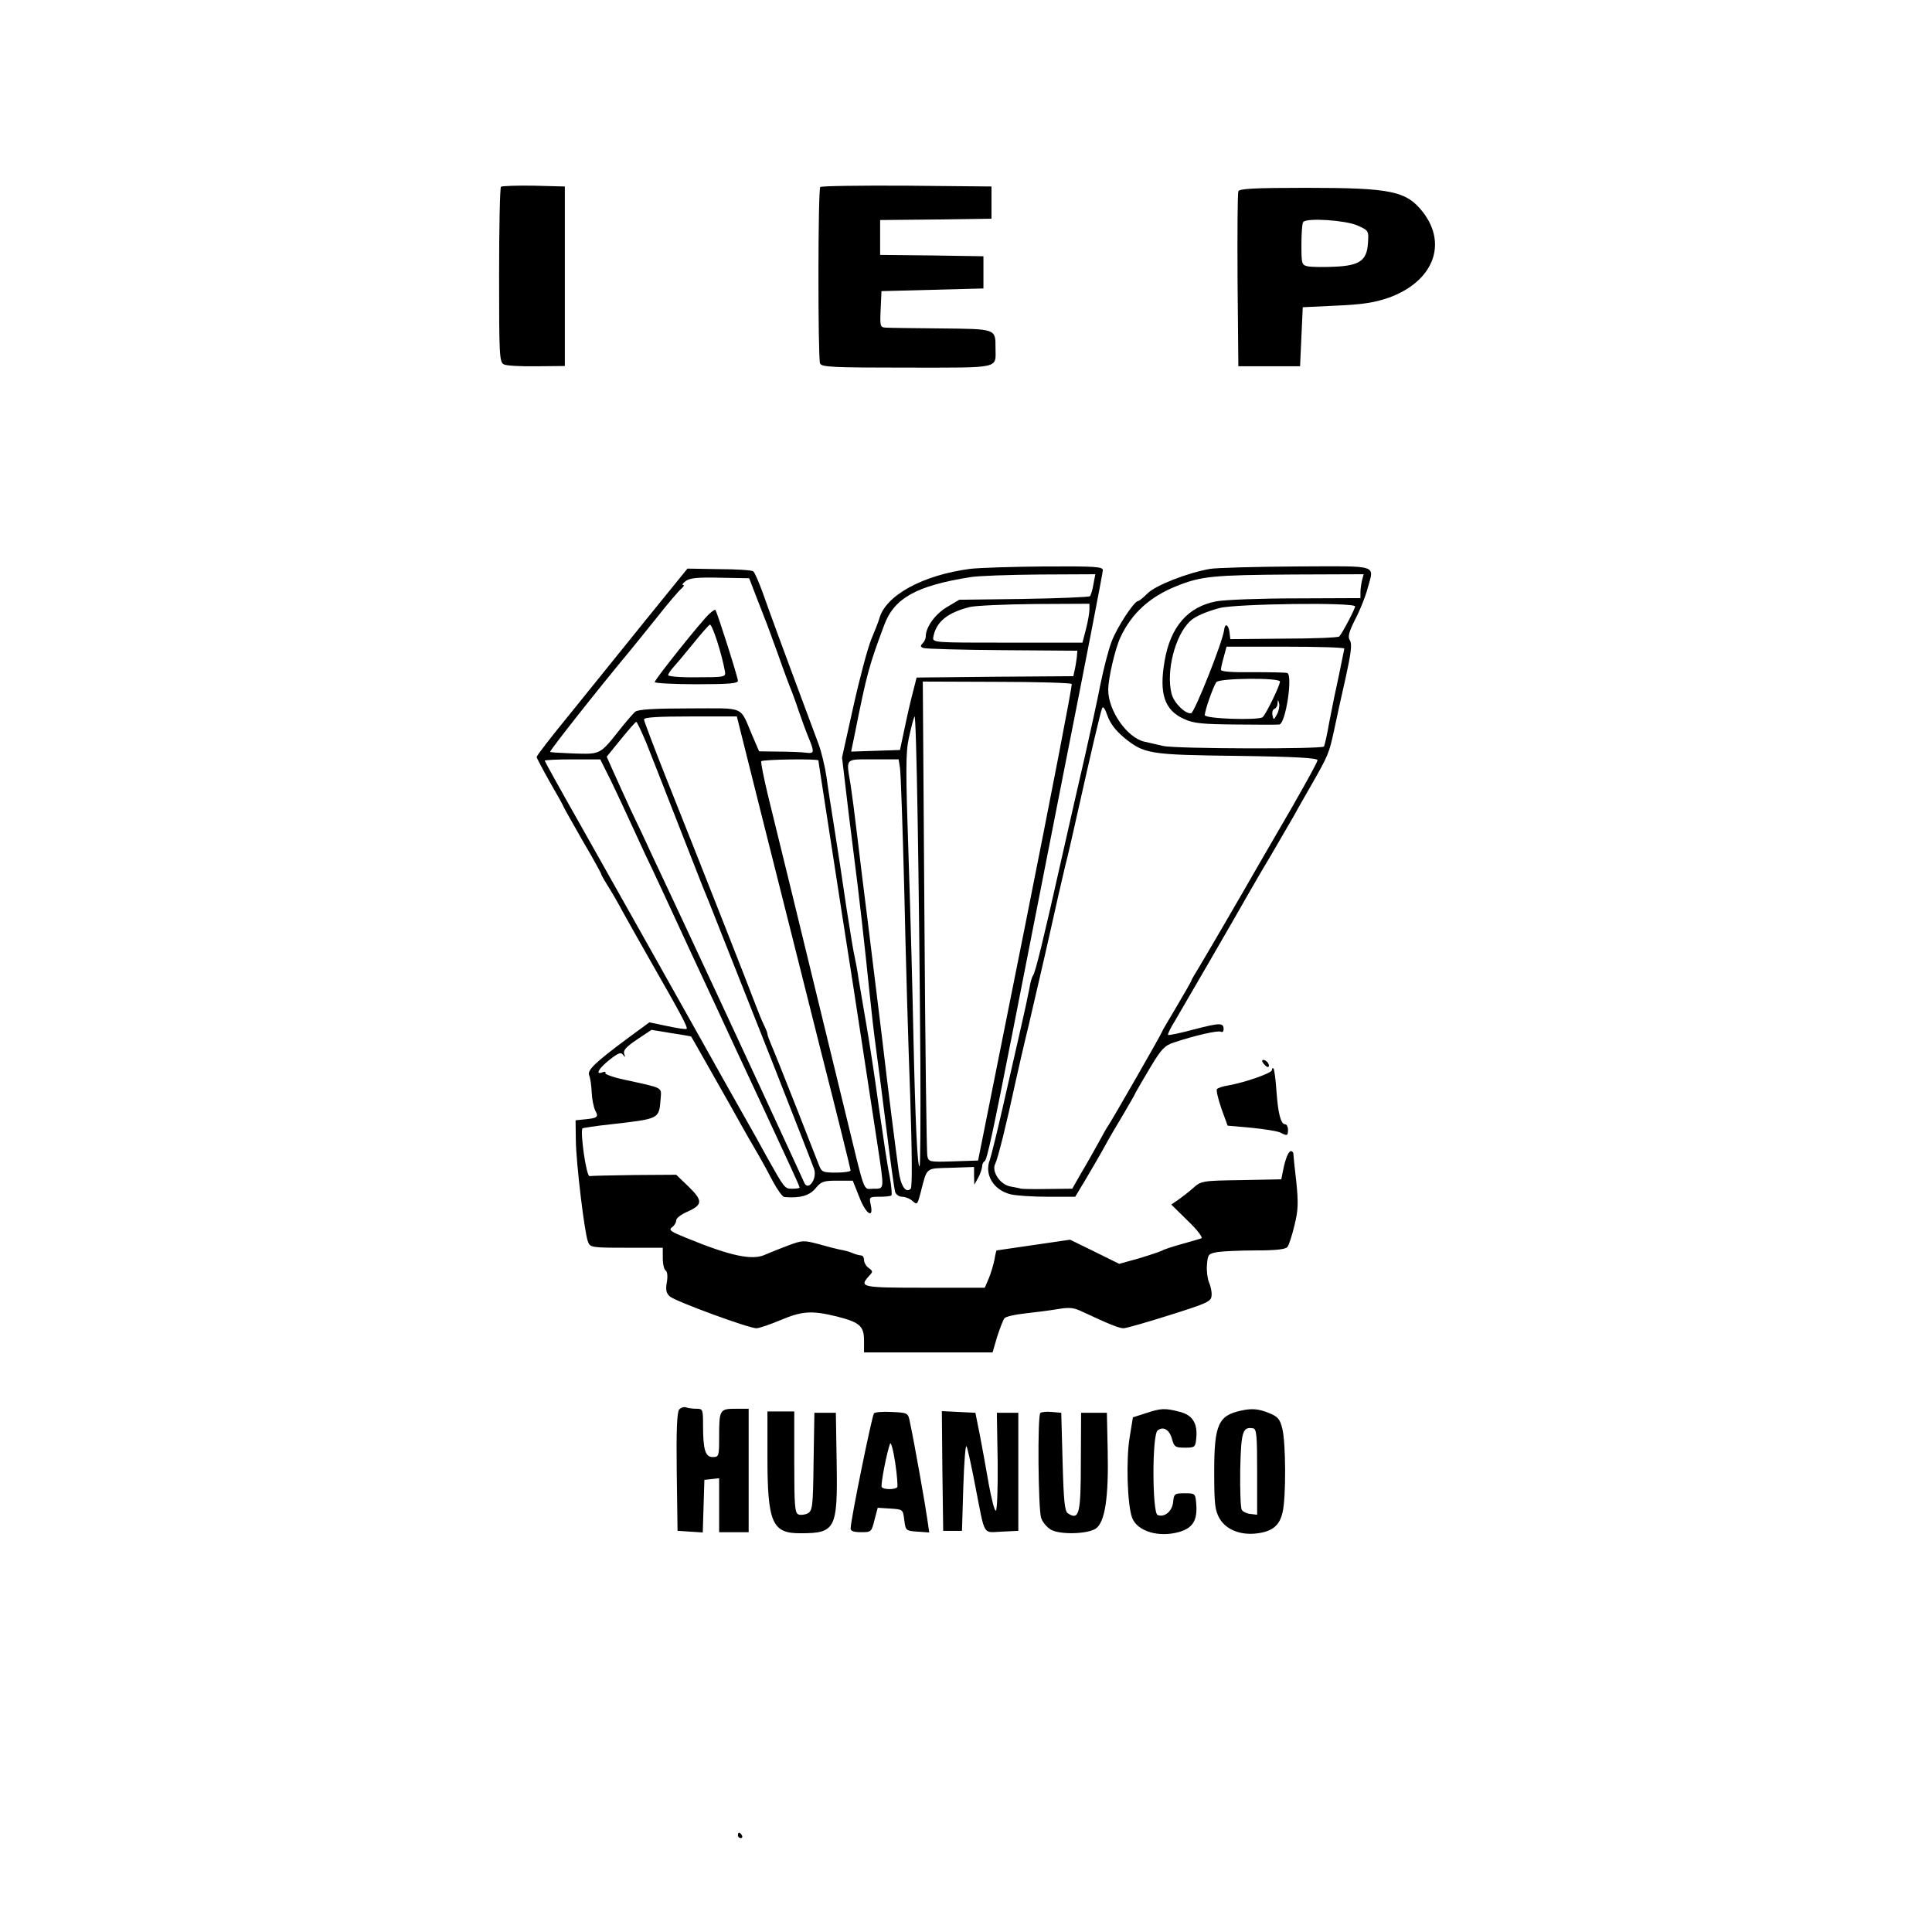 <?xml version="1.0" standalone="no"?>
<!DOCTYPE svg PUBLIC "-//W3C//DTD SVG 20010904//EN"
 "http://www.w3.org/TR/2001/REC-SVG-20010904/DTD/svg10.dtd">
<svg version="1.0" xmlns="http://www.w3.org/2000/svg"
 width="720pt" height="720pt" viewBox="0 0 720 720"
 preserveAspectRatio="xMidYMid meet">

<g transform="translate(0,720) scale(0.1,-0.1)"
fill="#000000" stroke="none">
<path d="M1867 6504 c-4 -4 -7 -153 -7 -330 0 -298 1 -324 18 -332 9 -5 64 -8
122 -7 l105 1 0 335 0 334 -116 3 c-63 1 -118 -1 -122 -4z"/>
<path d="M3057 6503 c-9 -8 -9 -635 -1 -657 5 -14 43 -16 324 -16 355 0 330
-5 330 73 0 72 3 71 -202 73 -101 1 -193 2 -206 3 -22 1 -23 4 -20 69 l3 67
190 5 190 5 0 60 0 60 -192 3 -193 2 0 65 0 65 208 2 207 3 0 60 0 60 -316 3
c-173 1 -318 -1 -322 -5z"/>
<path d="M4615 6487 c-3 -7 -4 -156 -3 -332 l3 -320 115 0 115 0 5 110 5 110
125 6 c96 4 141 11 194 29 165 59 222 197 130 318 -62 80 -117 92 -437 92
-190 0 -249 -3 -252 -13z m443 -127 c43 -19 43 -20 40 -66 -4 -65 -31 -84
-125 -88 -39 -2 -83 -1 -97 1 -25 5 -26 8 -26 82 0 43 3 81 7 84 15 16 158 6
201 -13z"/>
<path d="M3615 5080 c-175 -23 -314 -98 -338 -185 -3 -11 -17 -47 -31 -80 -13
-33 -43 -145 -66 -249 l-42 -189 12 -101 c6 -55 20 -166 30 -246 21 -161 43
-358 60 -525 6 -60 17 -157 25 -215 8 -58 26 -197 40 -310 14 -113 28 -213 31
-222 3 -10 15 -18 26 -18 12 0 29 -7 39 -16 17 -15 18 -13 29 28 26 101 17 93
113 96 l87 3 0 -33 1 -33 14 25 c8 14 14 33 15 42 0 9 4 18 9 20 9 3 32 111
106 488 25 129 111 564 190 967 80 403 145 739 145 748 0 13 -28 15 -217 14
-120 -1 -245 -5 -278 -9z m460 -57 c-3 -21 -10 -41 -13 -45 -4 -3 -115 -8
-247 -10 l-240 -3 -47 -28 c-43 -26 -78 -74 -78 -109 0 -8 -5 -19 -12 -26 -9
-9 -8 -13 4 -17 8 -3 140 -7 294 -8 l279 -2 -2 -25 c-2 -14 -5 -35 -8 -47 l-5
-23 -292 -2 -292 -3 -14 -55 c-8 -30 -22 -91 -31 -135 l-17 -80 -91 -3 -91 -3
14 68 c44 220 52 251 109 403 37 101 120 147 320 179 28 5 144 9 259 10 l208
1 -7 -37z m-15 -95 c0 -13 -6 -45 -13 -73 l-13 -50 -280 0 c-273 0 -279 0
-276 20 10 57 52 92 137 113 22 5 131 10 243 11 l202 1 0 -22z m-66 -277 c3
-4 -75 -405 -172 -892 l-177 -884 -92 -3 c-89 -3 -93 -2 -97 20 -3 13 -8 416
-11 895 l-6 873 275 -1 c152 0 278 -4 280 -8z m-564 -1414 c1 -208 0 -380 -3
-383 -8 -8 -16 168 -23 486 -3 157 -11 456 -18 665 -11 322 -11 390 1 445 8
36 17 72 21 80 7 15 17 -594 22 -1293z m-76 1101 c3 -18 10 -224 16 -458 5
-234 15 -577 22 -763 7 -213 8 -341 2 -347 -18 -18 -37 9 -45 67 -12 88 -36
274 -64 513 -15 118 -37 305 -51 415 -14 110 -32 256 -40 325 -8 69 -19 152
-24 185 -17 102 -23 95 85 95 l94 0 5 -32z"/>
<path d="M4510 5080 c-82 -14 -203 -61 -233 -91 -16 -16 -32 -29 -36 -29 -14
0 -78 -97 -98 -150 -12 -30 -30 -102 -42 -160 -11 -58 -37 -175 -56 -260 -20
-85 -60 -263 -90 -395 -67 -299 -96 -417 -105 -430 -4 -5 -11 -28 -14 -50 -4
-22 -20 -96 -36 -165 -16 -69 -45 -197 -65 -285 -20 -88 -41 -172 -46 -187
-22 -55 14 -114 78 -129 21 -5 83 -9 139 -9 l101 0 42 70 c23 39 54 92 68 118
14 26 45 79 68 117 23 39 45 77 48 85 4 8 29 50 55 94 40 67 53 80 87 91 77
26 166 46 175 40 6 -3 10 1 10 9 0 25 -12 25 -109 0 -51 -14 -96 -23 -98 -21
-2 3 9 26 26 53 29 49 237 408 274 474 11 19 47 82 82 140 34 58 74 128 90
155 15 28 44 78 64 113 61 107 64 115 82 197 9 44 29 134 44 200 20 91 24 124
16 138 -9 13 -5 30 20 80 18 34 38 85 45 112 25 93 50 85 -263 84 -153 -1
-298 -5 -323 -9z m566 -42 c-3 -13 -6 -33 -6 -45 l0 -22 -239 -1 c-132 0 -266
-5 -298 -11 -106 -20 -171 -94 -193 -223 -21 -122 0 -184 74 -216 34 -16 69
-19 191 -20 83 -1 155 -1 162 0 24 0 52 185 30 192 -7 2 -65 3 -129 3 -78 -1
-118 2 -118 9 0 6 5 28 11 49 l10 37 219 0 c121 0 220 -3 220 -7 -1 -5 -10
-48 -20 -98 -11 -49 -27 -128 -36 -175 -8 -46 -17 -87 -20 -92 -7 -10 -552 -9
-599 2 -22 5 -53 12 -70 16 -64 14 -135 115 -135 193 0 43 26 155 46 197 42
89 109 150 209 190 92 37 137 41 434 43 l263 1 -6 -22z m-26 -98 c0 -9 -47
-99 -59 -112 -3 -4 -96 -8 -206 -8 l-200 -2 -3 26 c-4 29 -17 35 -20 9 -4 -42
-110 -308 -123 -311 -21 -4 -65 39 -73 73 -21 83 13 217 69 270 17 17 58 35
110 49 60 16 505 22 505 6z m-280 -280 c0 -15 -53 -124 -65 -133 -17 -12 -215
-6 -215 8 0 18 32 108 43 123 12 15 237 17 237 2z m-11 -122 c-12 -22 -13 -22
-17 -3 -2 10 1 21 7 23 6 2 12 11 12 20 1 16 2 16 6 0 2 -9 -1 -27 -8 -40z
m-571 -86 c76 -62 93 -65 425 -69 218 -3 297 -8 297 -16 0 -7 -44 -86 -96
-177 -53 -91 -105 -181 -116 -200 -80 -140 -215 -371 -234 -402 -13 -21 -24
-40 -24 -42 0 -3 -25 -46 -55 -97 -30 -50 -55 -93 -55 -95 0 -5 -189 -334
-200 -349 -4 -5 -21 -35 -37 -65 -17 -30 -45 -81 -64 -112 l-33 -58 -91 -1
c-49 -1 -94 0 -100 1 -5 2 -22 5 -38 8 -39 6 -73 56 -58 85 10 20 42 148 76
307 8 36 30 133 50 215 19 83 54 231 76 330 22 99 48 214 58 255 11 41 33 140
51 220 44 197 80 352 87 370 3 10 11 0 20 -27 10 -28 30 -55 61 -81z"/>
<path d="M2403 4885 c-87 -108 -213 -264 -280 -347 -68 -83 -123 -154 -123
-159 0 -4 23 -47 50 -95 28 -48 50 -88 50 -90 0 -2 32 -58 70 -125 39 -66 70
-123 70 -125 0 -3 10 -21 23 -42 13 -20 40 -66 59 -102 20 -36 69 -123 110
-195 103 -180 132 -234 127 -239 -2 -3 -35 2 -72 10 l-67 14 -83 -61 c-121
-90 -150 -118 -141 -137 4 -10 8 -37 9 -62 1 -25 7 -55 13 -68 14 -25 10 -29
-43 -34 l-30 -3 1 -75 c1 -84 32 -343 45 -377 8 -22 13 -23 144 -23 l135 0 0
-39 c0 -22 5 -43 11 -46 6 -4 8 -22 4 -44 -5 -28 -2 -41 12 -53 21 -18 293
-118 322 -118 10 0 51 14 89 30 81 34 116 37 210 14 86 -22 102 -35 102 -91
l0 -43 239 0 240 0 17 58 c10 31 22 62 27 69 4 6 38 14 75 18 37 4 92 11 122
16 47 8 62 6 95 -10 94 -44 135 -61 152 -61 10 0 87 22 172 49 140 44 155 51
156 72 2 13 -3 35 -9 49 -6 14 -10 44 -8 66 3 39 5 42 40 48 20 3 85 6 143 6
73 0 110 4 117 13 5 6 17 42 26 80 14 57 15 82 7 162 -6 52 -11 99 -11 105 0
5 -4 10 -9 10 -9 0 -21 -28 -30 -75 l-6 -30 -149 -3 c-146 -2 -150 -3 -180
-30 -17 -15 -43 -35 -56 -44 l-25 -17 62 -61 c36 -34 57 -63 50 -65 -6 -2 -39
-12 -72 -21 -33 -9 -67 -20 -75 -25 -8 -4 -47 -17 -87 -29 l-72 -20 -91 45
-92 45 -137 -20 c-75 -11 -137 -20 -137 -20 -1 0 -5 -16 -8 -35 -4 -19 -13
-50 -21 -69 l-15 -35 -225 0 c-234 0 -243 2 -208 42 17 18 17 19 0 32 -9 6
-17 20 -17 29 0 9 -4 17 -10 17 -13 2 -21 4 -40 12 -8 3 -26 8 -40 10 -14 3
-50 12 -81 21 -53 14 -59 14 -110 -5 -30 -11 -69 -27 -88 -35 -47 -22 -129 -5
-294 63 -57 23 -66 29 -53 39 9 6 16 18 16 26 0 8 18 22 41 32 58 26 59 41 6
93 l-47 45 -156 -1 c-86 -1 -161 -3 -167 -4 -12 -2 -36 168 -26 178 3 2 50 9
105 15 183 21 180 19 186 95 3 44 13 39 -134 71 -43 9 -75 21 -72 25 3 5 -2 6
-10 3 -29 -11 -16 13 25 46 33 26 43 30 51 19 8 -11 9 -10 4 4 -4 13 8 26 48
53 l54 36 73 -12 c40 -6 74 -12 75 -13 2 -4 121 -212 147 -259 65 -117 82
-145 104 -183 13 -22 37 -66 53 -97 17 -32 36 -58 43 -59 59 -5 93 5 116 32
21 26 30 29 82 29 l57 0 24 -60 c24 -64 55 -85 43 -30 -6 29 -6 30 33 30 21 0
41 2 44 5 3 3 0 36 -7 74 -8 37 -25 153 -40 257 -14 104 -35 241 -46 304 -11
63 -24 140 -29 170 -4 30 -11 66 -14 80 -4 14 -18 99 -32 190 -13 91 -33 221
-44 290 -11 69 -25 157 -30 196 -6 39 -19 93 -29 120 -143 383 -186 501 -208
564 -15 41 -31 78 -36 81 -5 4 -63 8 -128 8 l-117 2 -159 -196z m414 95 c14
-36 29 -74 33 -85 5 -11 27 -72 50 -135 22 -63 45 -124 50 -135 4 -11 16 -42
25 -70 18 -51 24 -69 44 -118 16 -41 14 -46 -16 -42 -16 2 -61 4 -101 4 l-73
1 -25 58 c-49 114 -22 102 -234 102 -134 0 -191 -4 -202 -12 -9 -7 -37 -40
-63 -73 -69 -87 -68 -86 -167 -83 -49 2 -88 4 -88 6 0 7 178 233 298 377 9 11
53 65 97 120 43 55 86 105 95 112 8 7 11 13 6 13 -6 0 -1 7 10 15 15 11 44 14
128 12 l108 -2 25 -65z m31 -857 c57 -225 152 -604 212 -843 61 -239 110 -438
110 -442 0 -4 -24 -8 -54 -8 -49 0 -54 2 -64 28 -6 15 -45 115 -87 222 -42
107 -83 209 -91 227 -7 17 -14 35 -14 40 0 4 -6 19 -13 33 -7 14 -21 48 -31
75 -20 54 -195 499 -332 842 -46 116 -84 216 -84 222 0 8 55 11 173 11 l173 0
102 -407z m-440 310 c17 -43 70 -177 117 -298 47 -121 90 -229 94 -240 5 -11
34 -83 64 -160 31 -77 120 -304 200 -505 79 -201 147 -375 151 -387 12 -37
-23 -84 -37 -50 -16 36 -282 612 -439 947 -50 106 -103 221 -136 290 -16 36
-49 105 -72 153 -22 49 -52 113 -65 143 l-24 54 52 64 c29 36 55 65 58 66 3 0
19 -35 37 -77z m-130 -145 c22 -46 52 -110 67 -143 15 -33 42 -91 60 -130 19
-38 92 -196 163 -350 72 -154 149 -320 172 -370 44 -94 148 -317 206 -443 19
-41 34 -75 34 -78 0 -2 -12 -4 -27 -4 -29 0 -28 -1 -96 120 -16 30 -59 107
-95 170 -36 63 -95 169 -132 235 -111 198 -334 595 -471 838 -71 125 -129 230
-129 232 0 3 47 5 104 5 l103 0 41 -82z m772 78 c0 -4 12 -79 90 -586 22 -140
56 -358 75 -485 19 -126 44 -288 55 -360 26 -172 27 -165 -15 -165 -40 0 -28
-31 -105 285 -182 749 -252 1035 -289 1185 -15 63 -26 118 -24 123 4 7 213 10
213 3z"/>
<path d="M2644 4913 c-28 -25 -204 -245 -204 -255 0 -4 70 -8 155 -8 123 0
155 3 155 13 0 13 -78 258 -84 264 -2 2 -12 -5 -22 -14z m58 -217 c3 -19 -4
-20 -104 -20 -60 -1 -108 3 -108 8 0 4 9 18 20 30 10 11 43 50 72 86 29 36 57
68 63 72 8 6 44 -104 57 -176z"/>
<path d="M4710 3235 c7 -9 15 -13 17 -11 7 7 -7 26 -19 26 -6 0 -6 -6 2 -15z"/>
<path d="M4740 3212 c0 -11 -100 -46 -162 -57 -21 -3 -40 -10 -43 -14 -3 -5 5
-38 17 -73 l23 -63 90 -8 c50 -5 98 -13 107 -18 25 -13 28 -12 28 11 0 11 -5
20 -10 20 -17 0 -27 40 -33 124 -3 43 -8 81 -11 84 -4 3 -6 0 -6 -6z"/>
<path d="M2531 1947 c-8 -11 -11 -76 -9 -233 l3 -219 47 -3 47 -3 3 98 3 98
28 3 27 3 0 -100 0 -101 55 0 55 0 0 230 0 230 -49 0 c-59 0 -61 -4 -61 -106
0 -71 -1 -74 -24 -74 -28 0 -36 28 -36 121 0 56 -1 59 -24 59 -13 0 -31 2 -39
5 -7 3 -19 0 -26 -8z"/>
<path d="M4269 1933 l-47 -15 -12 -74 c-14 -82 -9 -251 9 -300 19 -51 100 -75
176 -53 51 15 68 44 63 105 -3 38 -4 39 -43 39 -38 0 -40 -2 -43 -32 -3 -35
-32 -59 -58 -49 -20 8 -21 298 0 315 21 17 45 3 54 -33 8 -28 12 -31 48 -31
37 0 39 2 42 34 6 57 -14 88 -63 100 -55 14 -69 13 -126 -6z"/>
<path d="M4625 1943 c-85 -18 -100 -53 -100 -228 0 -122 3 -144 20 -174 25
-43 81 -64 143 -55 56 8 81 30 92 79 13 56 12 257 -1 310 -9 37 -17 46 -50 59
-39 16 -64 18 -104 9z m60 -228 l0 -160 -25 3 c-13 1 -28 8 -32 15 -5 6 -7 74
-6 150 3 142 9 161 48 154 13 -2 15 -28 15 -162z"/>
<path d="M2860 1774 c0 -249 17 -289 124 -288 130 0 138 16 134 264 l-3 185
-40 0 -40 0 -3 -182 c-2 -168 -4 -183 -22 -193 -10 -5 -26 -7 -34 -4 -14 5
-16 32 -16 195 l0 189 -50 0 -50 0 0 -166z"/>
<path d="M3257 1933 c-9 -16 -87 -399 -87 -429 0 -10 12 -14 39 -14 38 0 39 1
50 46 l12 45 47 -3 c47 -3 47 -3 52 -43 5 -39 6 -40 49 -43 l44 -3 -7 48 c-6
45 -48 284 -65 363 -7 35 -7 35 -68 38 -34 2 -63 -1 -66 -5z m87 -275 c-7 -10
-51 -10 -58 0 -5 8 19 130 31 162 3 8 12 -23 19 -70 7 -46 10 -88 8 -92z"/>
<path d="M3512 1718 l3 -223 35 0 35 0 5 165 c3 91 8 158 12 150 4 -8 19 -76
33 -150 37 -189 26 -171 98 -168 l62 3 0 220 0 220 -40 0 -40 0 3 -182 c1
-103 -2 -183 -7 -183 -5 0 -16 44 -26 98 -9 53 -24 135 -33 182 l-17 85 -63 3
-62 3 2 -223z"/>
<path d="M3877 1934 c-11 -11 -8 -358 3 -391 6 -17 23 -36 37 -44 35 -19 135
-16 166 4 35 23 49 116 45 292 l-3 140 -48 0 -48 0 -1 -180 c0 -197 -6 -222
-48 -195 -12 7 -16 44 -20 192 l-5 183 -35 3 c-20 2 -39 0 -43 -4z"/>
<path d="M2750 360 c0 -5 5 -10 11 -10 5 0 7 5 4 10 -3 6 -8 10 -11 10 -2 0
-4 -4 -4 -10z"/>
</g>
</svg>
